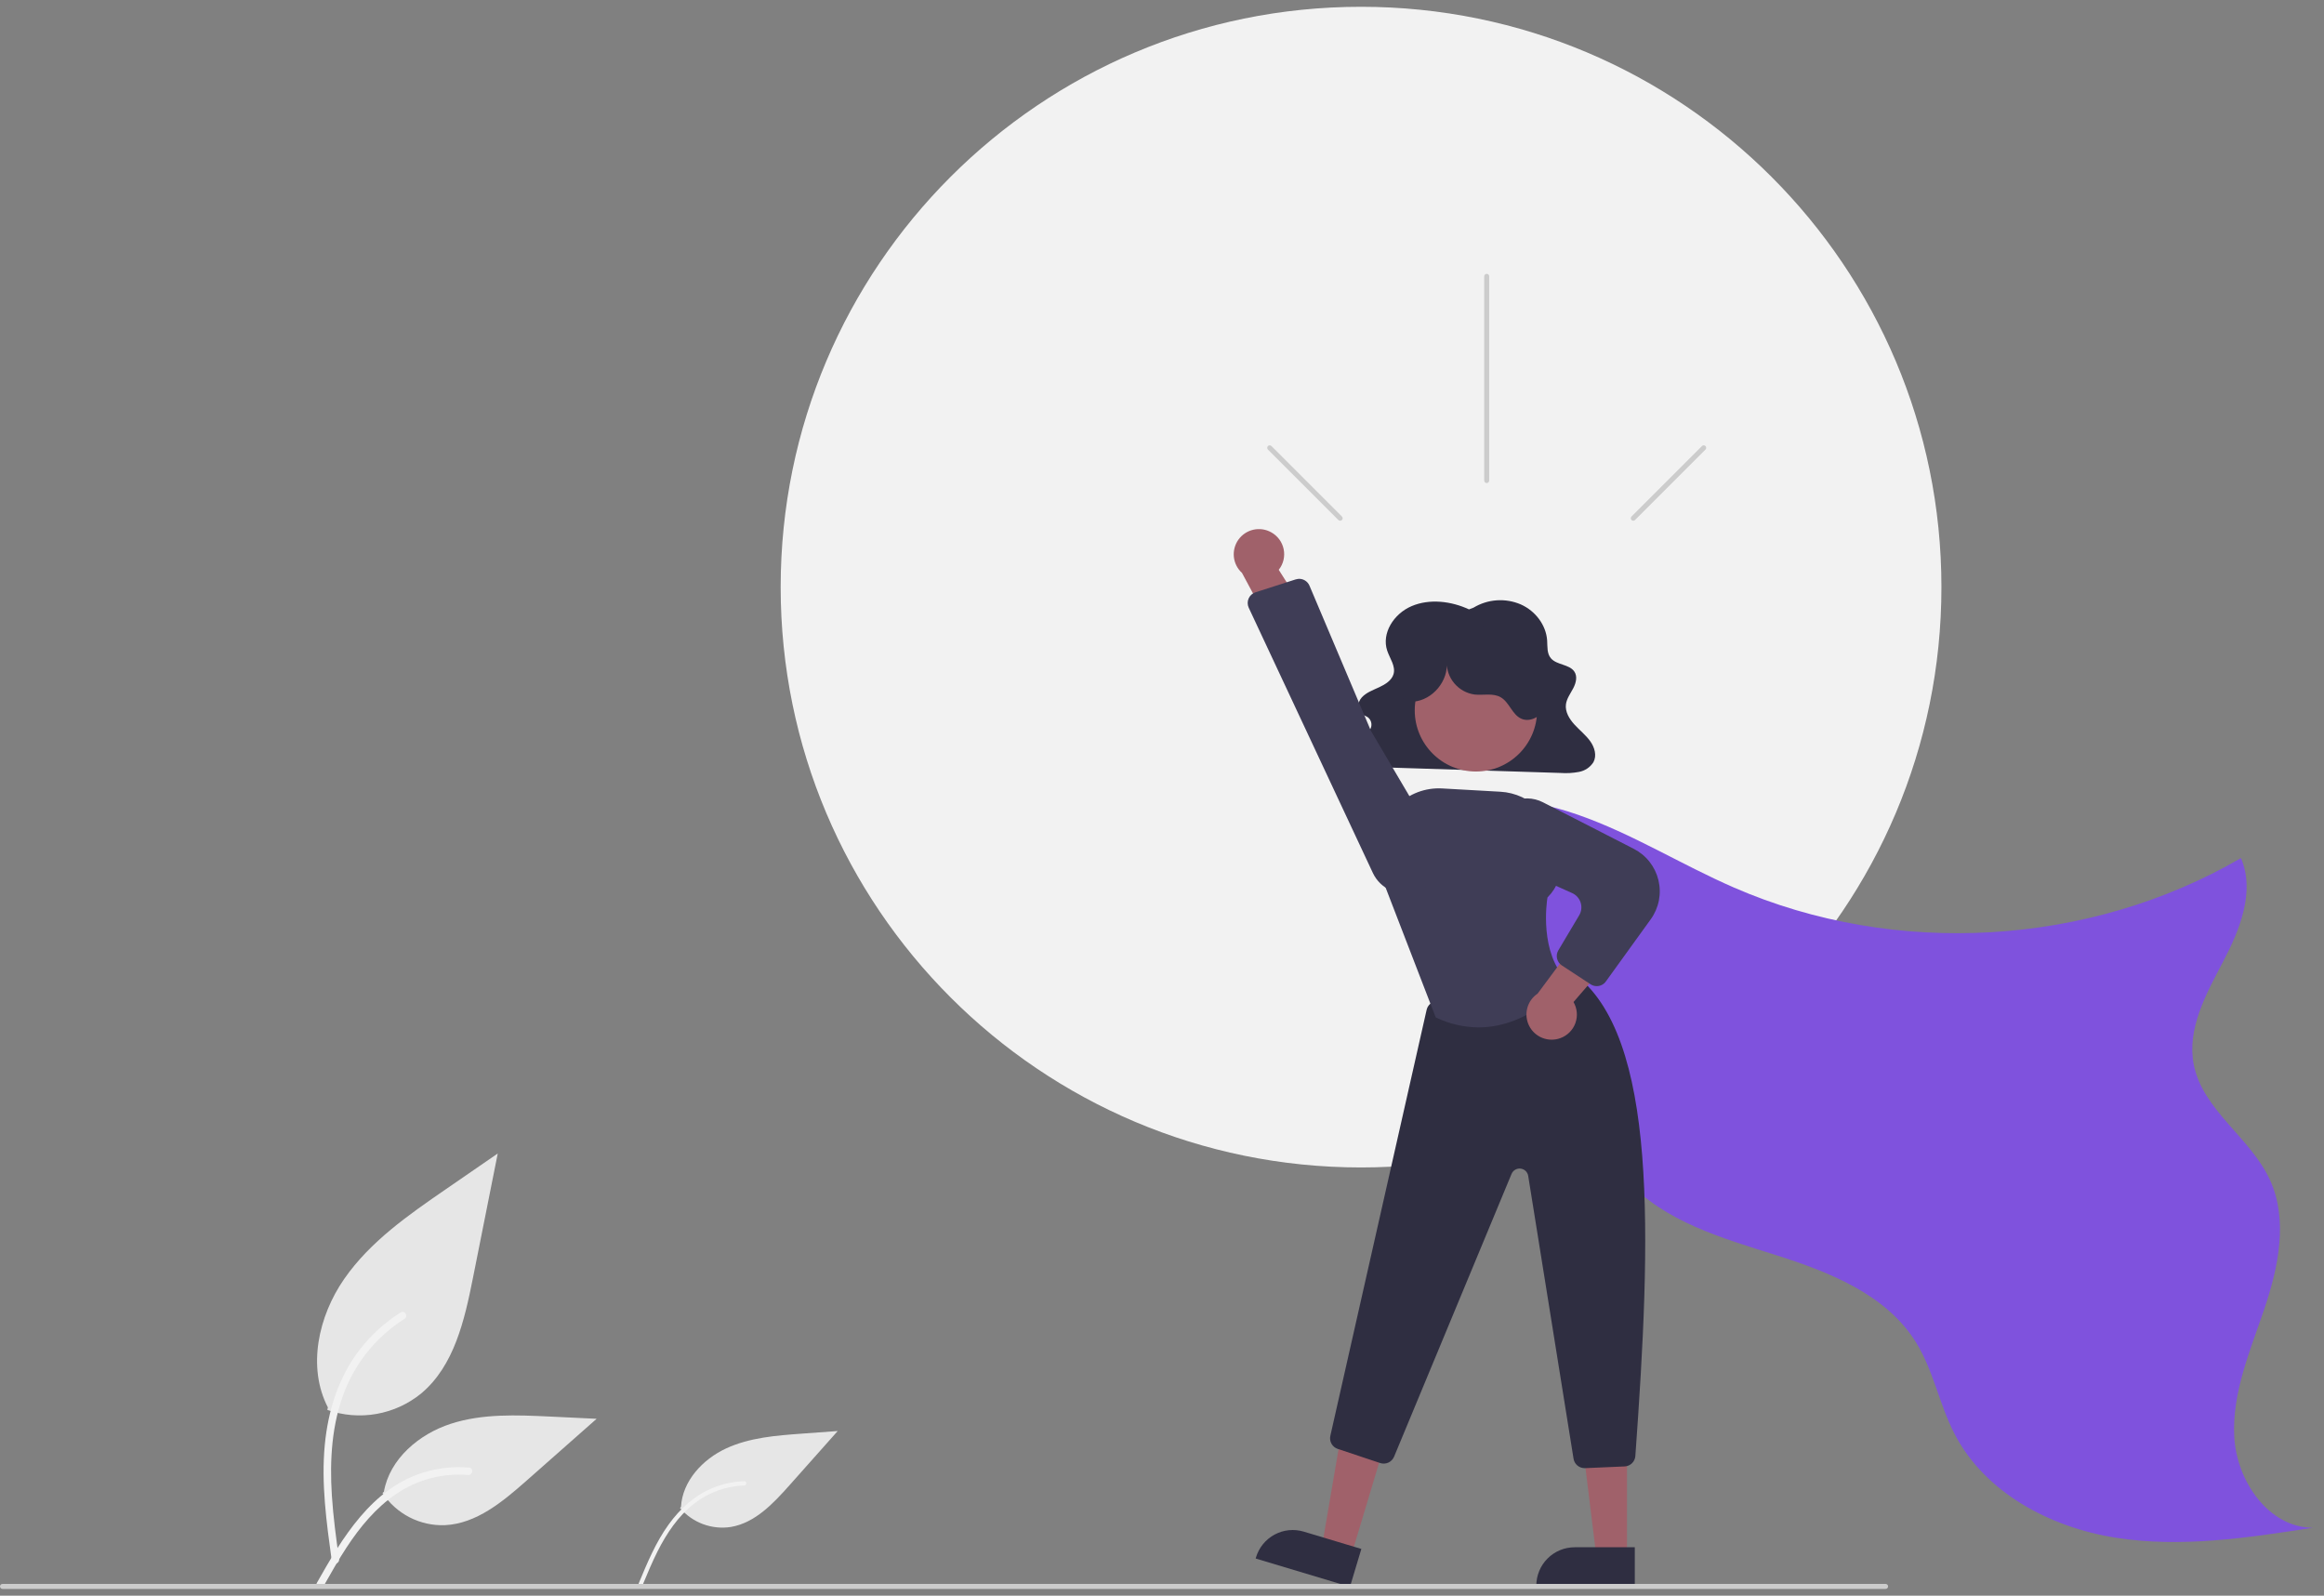 <svg width="150" height="103" viewBox="0 0 150 103" fill="none" xmlns="http://www.w3.org/2000/svg">
<rect x="0" y="0" width="150" height="103" fill="#808080" stroke="none"/>
<g clip-path="url(#clip0)">
<path d="M87.847 75.358C108.535 75.358 125.307 58.587 125.307 37.898C125.307 17.21 108.535 0.438 87.847 0.438C67.158 0.438 50.387 17.21 50.387 37.898C50.387 58.587 67.158 75.358 87.847 75.358Z" fill="#F2F2F2"/>
<path d="M21.127 91.008C22.145 91.366 23.237 91.456 24.299 91.268C25.362 91.081 26.358 90.624 27.192 89.94C29.316 88.157 29.982 85.22 30.524 82.5L32.126 74.456L28.771 76.767C26.358 78.428 23.89 80.143 22.219 82.55C20.549 84.956 19.819 88.242 21.162 90.846" fill="#E6E6E6"/>
<path d="M21.414 100.747C21.074 98.273 20.725 95.768 20.963 93.267C21.175 91.047 21.852 88.878 23.232 87.1C23.964 86.157 24.855 85.35 25.864 84.714C26.127 84.548 26.37 84.965 26.108 85.131C24.361 86.235 23.01 87.865 22.249 89.786C21.409 91.922 21.274 94.252 21.419 96.521C21.507 97.894 21.692 99.257 21.879 100.619C21.894 100.681 21.885 100.746 21.853 100.801C21.822 100.856 21.771 100.897 21.711 100.916C21.649 100.932 21.583 100.924 21.528 100.892C21.472 100.861 21.431 100.809 21.414 100.747Z" fill="#F2F2F2"/>
<path d="M43.89 97.339C44.287 97.808 44.799 98.167 45.375 98.381C45.951 98.595 46.573 98.658 47.18 98.562C48.738 98.297 49.912 97.045 50.963 95.864L54.069 92.371L51.754 92.54C50.088 92.661 48.381 92.793 46.865 93.495C45.35 94.197 44.045 95.602 43.954 97.269" fill="#E6E6E6"/>
<path d="M41.223 102.211C41.769 100.897 42.32 99.564 43.158 98.403C43.902 97.372 44.86 96.501 46.051 96.025C46.683 95.772 47.353 95.632 48.033 95.61C48.21 95.605 48.209 95.88 48.033 95.885C46.855 95.925 45.721 96.337 44.794 97.062C43.765 97.871 43.027 98.977 42.444 100.134C42.091 100.834 41.79 101.558 41.489 102.282C41.478 102.316 41.455 102.346 41.424 102.364C41.393 102.382 41.356 102.387 41.321 102.379C41.285 102.37 41.256 102.346 41.237 102.315C41.219 102.283 41.214 102.246 41.223 102.211H41.223Z" fill="#F2F2F2"/>
<path d="M24.685 96.37C25.122 97.033 25.722 97.572 26.427 97.937C27.133 98.301 27.92 98.477 28.713 98.448C30.753 98.352 32.452 96.928 33.983 95.577L38.509 91.581L35.513 91.438C33.359 91.335 31.149 91.239 29.097 91.903C27.046 92.567 25.153 94.166 24.778 96.29" fill="#E6E6E6"/>
<path d="M20.454 102.169C22.089 99.276 23.985 96.062 27.373 95.034C28.315 94.75 29.303 94.648 30.283 94.734C30.592 94.76 30.515 95.237 30.207 95.21C28.564 95.074 26.923 95.508 25.563 96.439C24.253 97.33 23.233 98.569 22.371 99.883C21.842 100.688 21.369 101.527 20.895 102.365C20.744 102.633 20.301 102.44 20.454 102.169Z" fill="#F2F2F2"/>
<path d="M91.05 52.798C94.3 51.012 98.346 51.37 101.848 52.592C105.35 53.813 108.523 55.814 111.924 57.294C122.316 61.817 134.842 61.087 144.639 55.389C145.566 57.545 144.572 60.01 143.48 62.087C142.388 64.163 141.143 66.413 141.593 68.716C142.168 71.662 145.257 73.429 146.509 76.158C147.697 78.748 147.06 81.79 146.148 84.49C145.236 87.19 144.053 89.911 144.208 92.756C144.363 95.602 146.431 98.611 149.28 98.613C145.057 99.269 140.751 99.926 136.53 99.254C132.309 98.581 128.11 96.349 126.151 92.55C125.171 90.652 124.794 88.469 123.669 86.653C121.753 83.56 118.075 82.105 114.606 81.009C111.136 79.912 107.423 78.856 104.98 76.159C102.652 73.59 101.915 70.011 100.682 66.77C98.605 61.346 94.998 56.642 90.298 53.228" fill="#7F52DD"/>
<path d="M94.816 39.335C93.675 38.804 92.274 38.63 91.113 39.124C89.952 39.617 89.161 40.881 89.536 42C89.706 42.507 90.094 43.006 89.943 43.518C89.827 43.913 89.421 44.173 89.023 44.358C88.625 44.543 88.189 44.699 87.901 45.011C87.613 45.323 87.553 45.861 87.913 46.103C88.031 46.183 88.18 46.221 88.294 46.305C88.392 46.384 88.463 46.492 88.497 46.614C88.53 46.736 88.525 46.865 88.482 46.983C88.386 47.222 88.228 47.43 88.023 47.587C87.615 47.939 87.075 48.342 87.202 48.842C87.249 48.976 87.328 49.096 87.431 49.193C87.534 49.289 87.66 49.36 87.796 49.398C88.08 49.48 88.374 49.518 88.669 49.513L100.721 49.893C101.119 49.923 101.519 49.9 101.911 49.826C102.102 49.791 102.283 49.718 102.444 49.61C102.605 49.502 102.741 49.362 102.846 49.198C103.076 48.771 102.925 48.245 102.64 47.846C102.355 47.447 101.951 47.132 101.618 46.766C101.285 46.4 101.012 45.943 101.071 45.469C101.118 45.09 101.368 44.763 101.547 44.418C101.727 44.074 101.831 43.644 101.599 43.327C101.271 42.88 100.485 42.921 100.113 42.505C99.832 42.191 99.886 41.739 99.858 41.334C99.791 40.36 99.117 39.441 98.157 39.014C97.669 38.804 97.138 38.714 96.608 38.75C96.078 38.786 95.565 38.948 95.11 39.221L94.816 39.335Z" fill="#2F2E41"/>
<path d="M87.2 100.453L85.312 99.886L86.602 92.335L89.388 93.172L87.2 100.453Z" fill="#A0616A"/>
<path d="M87.132 102.428L81.045 100.6L81.068 100.523C81.162 100.212 81.316 99.922 81.521 99.67C81.727 99.419 81.979 99.21 82.266 99.056C82.552 98.902 82.865 98.806 83.188 98.773C83.512 98.741 83.838 98.772 84.149 98.865L84.149 98.865L87.867 99.982L87.132 102.428Z" fill="#2F2E41"/>
<path d="M105.013 100.517L103.042 100.517L102.105 92.914L105.014 92.914L105.013 100.517Z" fill="#A0616A"/>
<path d="M105.516 102.428L99.16 102.428V102.348C99.16 102.023 99.224 101.701 99.349 101.401C99.473 101.101 99.655 100.828 99.885 100.599C100.114 100.369 100.387 100.187 100.687 100.062C100.987 99.938 101.309 99.874 101.634 99.874H101.634L105.516 99.874L105.516 102.428Z" fill="#2F2E41"/>
<path d="M102.277 94.767C102.105 94.767 101.939 94.706 101.808 94.594C101.677 94.483 101.59 94.328 101.563 94.159L98.636 75.902C98.617 75.781 98.559 75.67 98.47 75.585C98.382 75.5 98.268 75.447 98.147 75.432C98.025 75.418 97.902 75.444 97.796 75.506C97.691 75.567 97.608 75.662 97.561 75.775L89.979 94.029C89.908 94.197 89.777 94.333 89.61 94.409C89.444 94.484 89.255 94.495 89.082 94.438L86.343 93.525C86.173 93.468 86.029 93.35 85.941 93.194C85.853 93.038 85.826 92.854 85.866 92.679L92.08 65.183C92.111 65.051 92.177 64.93 92.273 64.833C92.369 64.737 92.49 64.669 92.622 64.638L100.955 62.704C101.058 62.681 101.164 62.679 101.267 62.701C101.37 62.722 101.467 62.765 101.551 62.828C107.039 66.814 106.575 79.841 105.552 93.985C105.54 94.162 105.462 94.328 105.335 94.452C105.208 94.575 105.039 94.648 104.862 94.656L102.309 94.767C102.298 94.767 102.287 94.767 102.277 94.767Z" fill="#2F2E41"/>
<path d="M95.262 49.801C97.443 49.801 99.211 48.033 99.211 45.852C99.211 43.671 97.443 41.903 95.262 41.903C93.081 41.903 91.313 43.671 91.313 45.852C91.313 48.033 93.081 49.801 95.262 49.801Z" fill="#A0616A"/>
<path d="M95.433 66.317C94.485 66.311 93.55 66.095 92.696 65.685L92.666 65.671L92.655 65.641L89.113 56.465L89.046 54.87C89.023 54.337 89.112 53.805 89.308 53.309C89.503 52.812 89.801 52.362 90.181 51.987C90.561 51.612 91.015 51.322 91.514 51.133C92.013 50.945 92.547 50.863 93.079 50.893L96.84 51.105C97.811 51.16 98.725 51.583 99.395 52.288C100.065 52.993 100.441 53.928 100.447 54.901C100.544 55.088 101.238 56.555 99.879 57.933C99.828 58.247 99.352 61.51 101.147 63.304L101.197 63.355L101.153 63.411C101.124 63.447 98.82 66.317 95.433 66.317Z" fill="#3F3D56"/>
<path d="M100.713 67.01C100.935 66.929 101.137 66.801 101.304 66.634C101.471 66.467 101.6 66.265 101.681 66.043C101.761 65.821 101.793 65.584 101.772 65.349C101.751 65.113 101.679 64.885 101.561 64.68L105.316 60.333L102.356 59.947L99.244 64.135C98.913 64.357 98.675 64.692 98.575 65.077C98.475 65.462 98.52 65.871 98.701 66.225C98.882 66.579 99.187 66.855 99.558 66.999C99.928 67.144 100.339 67.148 100.713 67.01Z" fill="#A0616A"/>
<path d="M103.061 63.654C102.92 63.654 102.782 63.613 102.664 63.535L100.807 62.317C100.651 62.215 100.54 62.056 100.498 61.875C100.456 61.693 100.486 61.502 100.582 61.342L101.926 59.083C101.999 58.961 102.045 58.824 102.062 58.683C102.078 58.542 102.064 58.398 102.021 58.263C101.979 58.127 101.907 58.002 101.813 57.896C101.718 57.79 101.602 57.705 101.472 57.647L97.609 55.915C97.134 55.699 96.746 55.329 96.51 54.864C96.273 54.399 96.201 53.867 96.305 53.356C96.377 53.011 96.528 52.688 96.746 52.411C96.963 52.134 97.242 51.911 97.56 51.76C97.878 51.608 98.226 51.531 98.578 51.536C98.93 51.541 99.277 51.627 99.59 51.788L105.451 54.791C105.846 54.994 106.193 55.279 106.468 55.628C106.742 55.977 106.938 56.382 107.042 56.814C107.146 57.246 107.155 57.695 107.07 58.131C106.984 58.567 106.805 58.979 106.545 59.339L103.648 63.353C103.581 63.447 103.493 63.522 103.391 63.575C103.289 63.627 103.176 63.654 103.061 63.654Z" fill="#3F3D56"/>
<path d="M91.222 45.291C92.469 45.191 93.505 43.945 93.375 42.701C93.36 43.213 93.535 43.714 93.865 44.106C94.195 44.499 94.658 44.757 95.166 44.83C95.738 44.893 96.365 44.72 96.863 45.009C97.415 45.328 97.591 46.104 98.166 46.38C98.721 46.647 99.426 46.283 99.7 45.732C99.974 45.181 99.907 44.518 99.725 43.93C99.466 43.091 98.994 42.333 98.355 41.73C97.716 41.127 96.933 40.7 96.08 40.49C95.227 40.28 94.334 40.295 93.489 40.532C92.643 40.769 91.873 41.221 91.254 41.844C90.73 42.371 90.313 43.043 90.246 43.784C90.178 44.525 90.522 45.328 91.187 45.661L91.222 45.291Z" fill="#2F2E41"/>
<path d="M82.036 34.352C82.244 34.464 82.425 34.621 82.566 34.81C82.707 35 82.805 35.218 82.853 35.45C82.9 35.681 82.896 35.92 82.842 36.15C82.787 36.38 82.682 36.595 82.535 36.78L85.615 41.63L82.63 41.579L80.163 36.981C79.868 36.714 79.682 36.347 79.639 35.952C79.597 35.556 79.701 35.159 79.932 34.835C80.163 34.511 80.504 34.282 80.892 34.194C81.28 34.105 81.687 34.161 82.036 34.352V34.352Z" fill="#A0616A"/>
<path d="M84.519 37.805L88.486 47.179L92.644 54.231C92.82 54.529 92.926 54.862 92.953 55.207C92.981 55.551 92.93 55.898 92.804 56.219C92.679 56.541 92.481 56.831 92.228 57.065C91.974 57.3 91.67 57.473 91.339 57.573C90.814 57.729 90.251 57.692 89.751 57.469C89.251 57.245 88.848 56.851 88.614 56.356L80.598 39.229C80.555 39.136 80.531 39.035 80.53 38.932C80.529 38.829 80.549 38.727 80.59 38.633C80.631 38.539 80.692 38.455 80.768 38.386C80.844 38.317 80.934 38.265 81.032 38.233L83.631 37.399C83.68 37.383 83.731 37.372 83.783 37.367C83.936 37.351 84.091 37.386 84.223 37.465C84.356 37.544 84.459 37.663 84.519 37.805Z" fill="#3F3D56"/>
<path d="M121.704 102.562H0.161C0.118 102.562 0.077 102.545 0.047 102.515C0.017 102.485 0 102.444 0 102.401C0 102.358 0.017 102.317 0.047 102.287C0.077 102.257 0.118 102.24 0.161 102.24H121.704C121.747 102.24 121.788 102.257 121.818 102.287C121.848 102.317 121.865 102.358 121.865 102.401C121.865 102.444 121.848 102.485 121.818 102.515C121.788 102.545 121.747 102.562 121.704 102.562Z" fill="#CCCCCC"/>
<path d="M96.118 17.836V31.019C96.118 31.061 96.102 31.102 96.071 31.133C96.041 31.163 96 31.18 95.958 31.18C95.915 31.18 95.874 31.163 95.844 31.133C95.814 31.102 95.797 31.061 95.797 31.019V17.836C95.797 17.793 95.814 17.752 95.844 17.722C95.874 17.692 95.915 17.675 95.958 17.675C96 17.675 96.041 17.692 96.071 17.722C96.102 17.752 96.118 17.793 96.118 17.836Z" fill="#CCCCCC"/>
<path d="M110.077 29.02L105.53 33.567C105.5 33.597 105.459 33.614 105.416 33.614C105.374 33.614 105.333 33.597 105.303 33.567C105.273 33.537 105.256 33.496 105.256 33.453C105.256 33.411 105.273 33.37 105.303 33.34L109.85 28.793C109.865 28.777 109.883 28.766 109.902 28.758C109.922 28.749 109.942 28.745 109.964 28.745C109.985 28.745 110.006 28.749 110.025 28.757C110.045 28.765 110.063 28.777 110.077 28.792C110.092 28.807 110.104 28.825 110.112 28.844C110.12 28.864 110.125 28.885 110.125 28.906C110.125 28.927 110.12 28.948 110.112 28.968C110.104 28.987 110.092 29.005 110.077 29.02Z" fill="#CCCCCC"/>
<path d="M81.838 29.02L86.385 33.567C86.415 33.597 86.456 33.614 86.499 33.614C86.541 33.614 86.582 33.597 86.612 33.567C86.643 33.537 86.659 33.496 86.659 33.453C86.659 33.411 86.643 33.37 86.612 33.34L82.065 28.793C82.05 28.777 82.032 28.766 82.013 28.758C81.993 28.749 81.972 28.745 81.951 28.745C81.93 28.745 81.909 28.749 81.89 28.757C81.87 28.765 81.852 28.777 81.838 28.792C81.823 28.807 81.811 28.825 81.803 28.844C81.794 28.864 81.79 28.885 81.79 28.906C81.79 28.927 81.795 28.948 81.803 28.968C81.811 28.987 81.823 29.005 81.838 29.02Z" fill="#CCCCCC"/>
</g>
<defs>
<clipPath id="clip0">
<rect width="149.28" height="102.124" fill="white" transform="translate(0 0.438)"/>
</clipPath>
</defs>
</svg>
